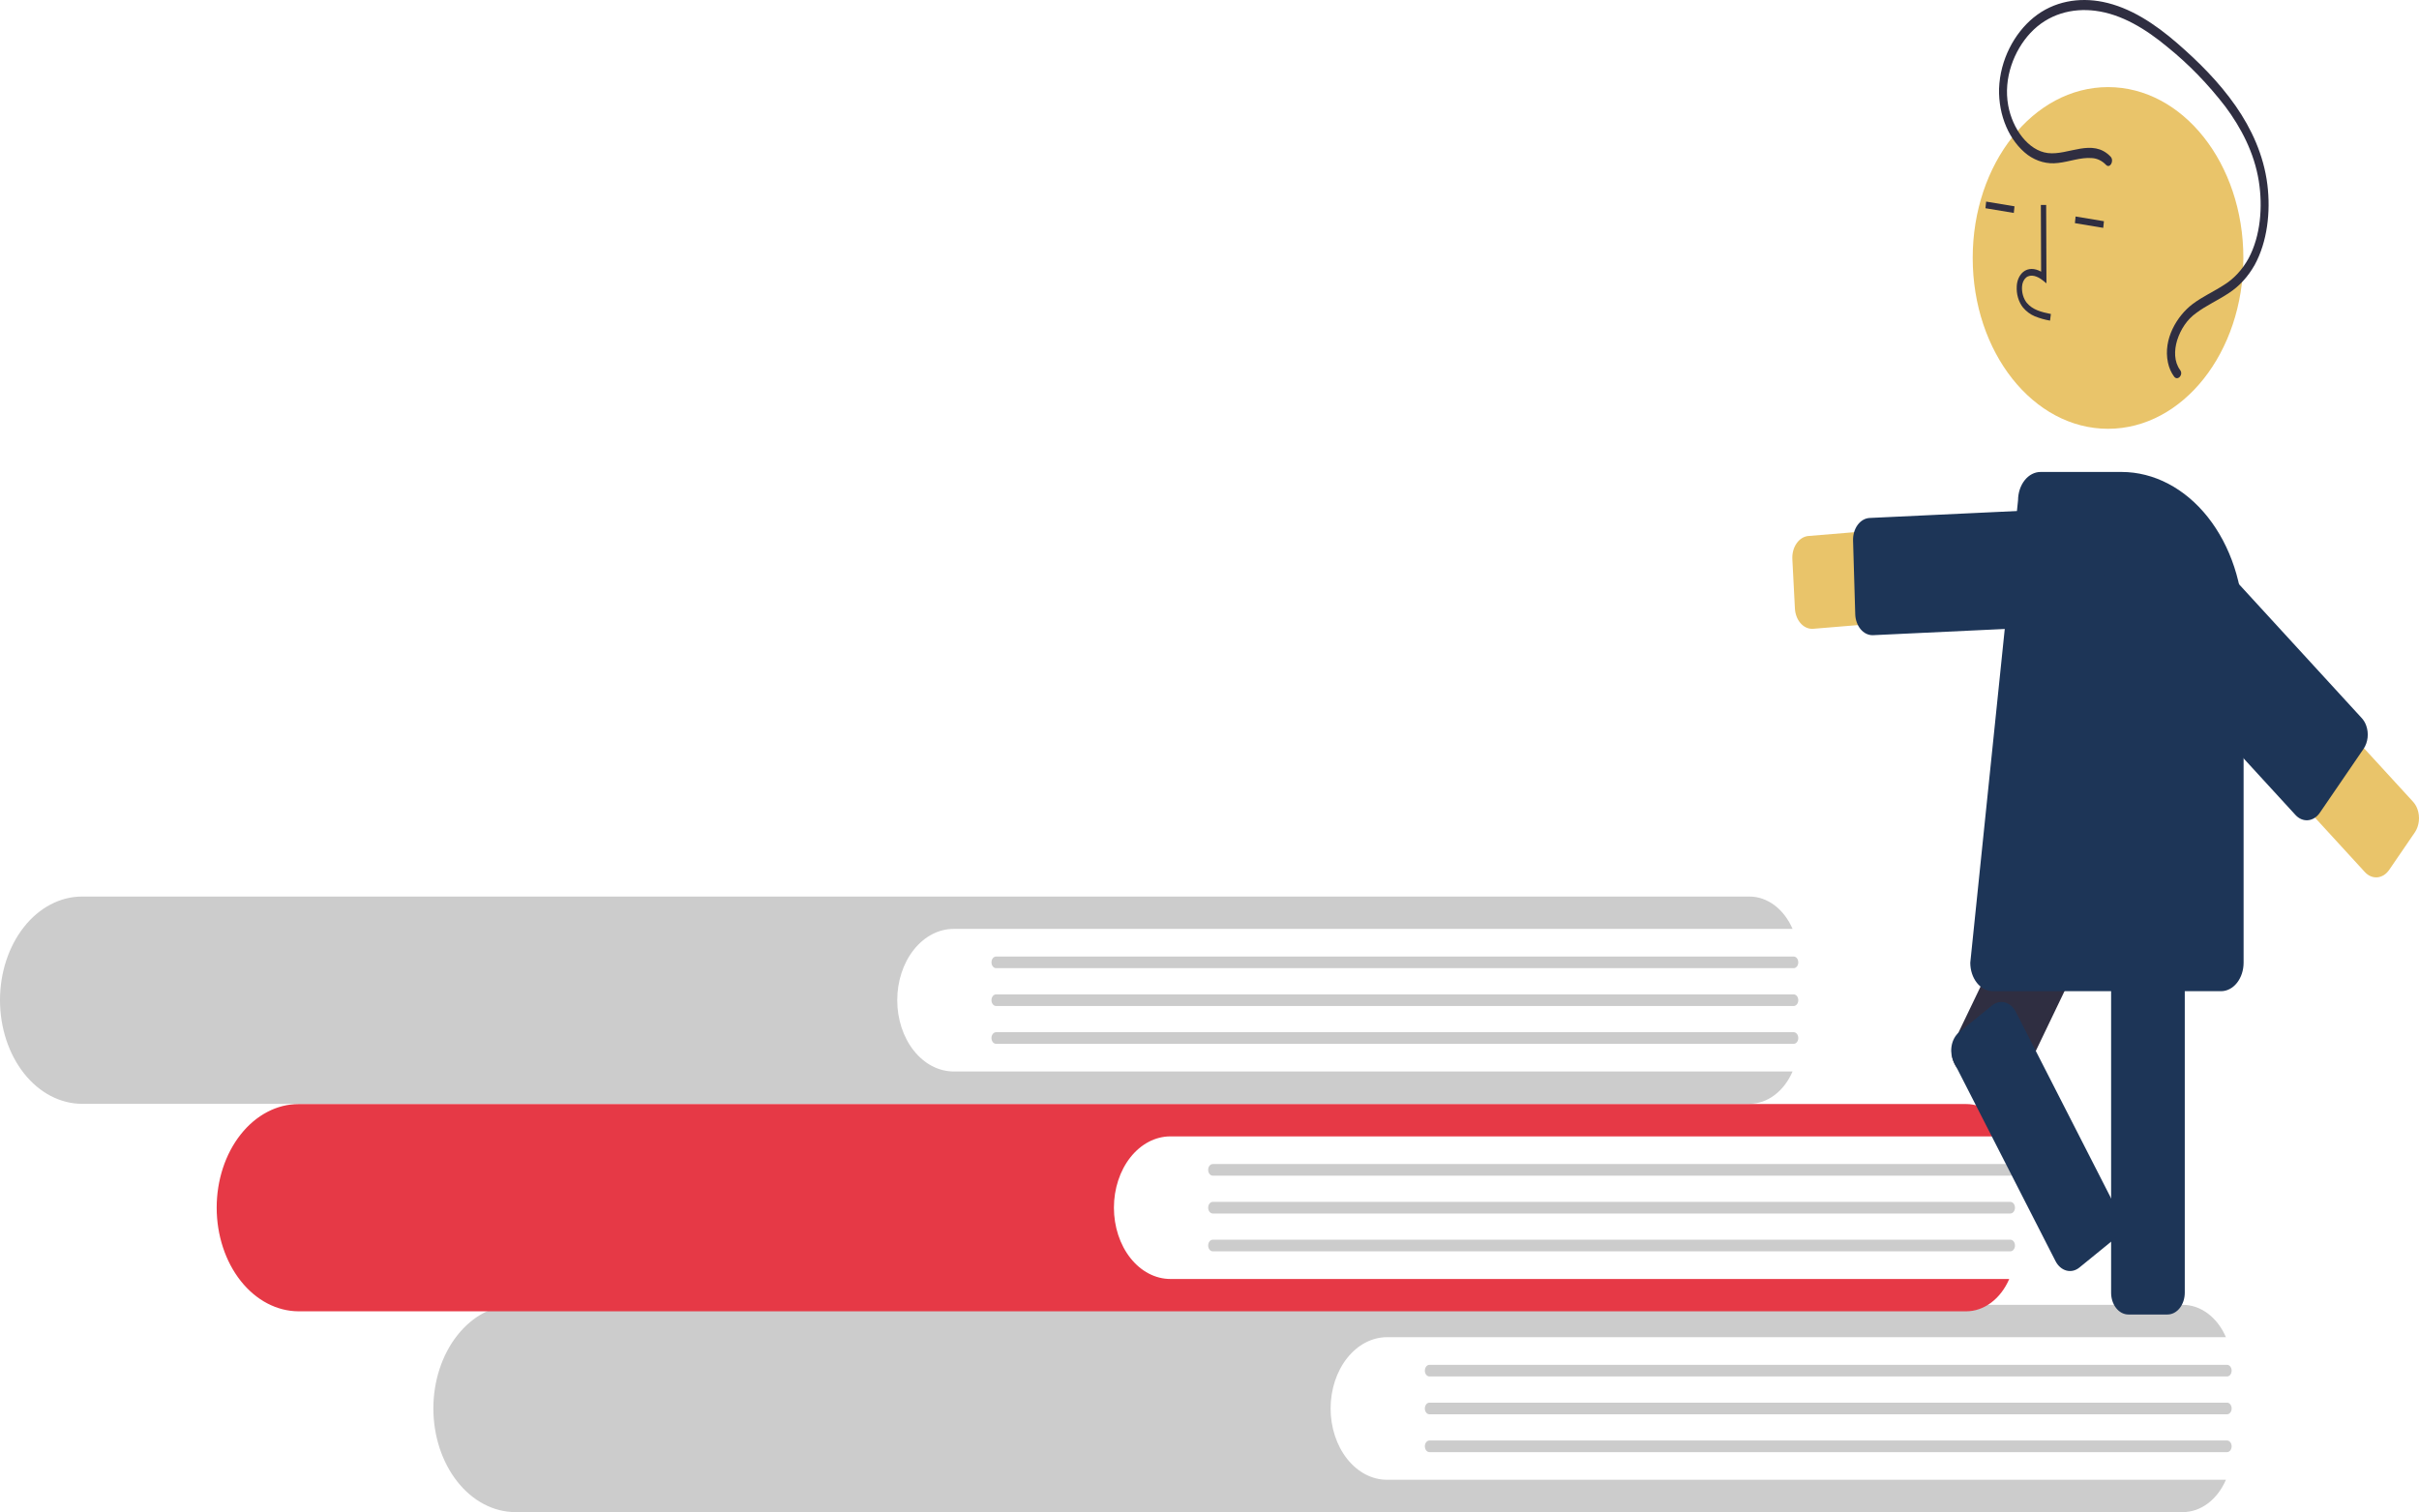 <svg width="507" height="317" viewBox="0 0 507 317" fill="none" xmlns="http://www.w3.org/2000/svg">
<g clip-path="url(#clip0)">
<path d="M290.711 310.221C287.573 310.218 284.565 308.642 282.347 305.839C280.129 303.037 278.883 299.236 278.883 295.274C278.883 291.312 280.129 287.511 282.347 284.709C284.565 281.906 287.573 280.33 290.711 280.327H466.534C465.65 278.277 464.345 276.566 462.755 275.373C461.166 274.18 459.352 273.55 457.504 273.548H108.014C103.455 273.555 99.084 275.847 95.862 279.92C92.639 283.994 90.83 289.516 90.83 295.274C90.833 301.031 92.643 306.551 95.865 310.624C99.086 314.697 103.456 316.99 108.014 317H457.504C459.352 316.998 461.166 316.368 462.755 315.175C464.344 313.982 465.65 312.271 466.534 310.221L290.711 310.221Z" fill="#CCCCCC"/>
<path d="M466.768 288.563H299.601C299.345 288.562 299.1 288.434 298.919 288.205C298.739 287.976 298.637 287.666 298.637 287.343C298.637 287.02 298.739 286.71 298.919 286.481C299.1 286.253 299.345 286.124 299.601 286.123H466.768C467.024 286.124 467.269 286.253 467.449 286.481C467.63 286.71 467.732 287.02 467.732 287.343C467.732 287.666 467.63 287.976 467.449 288.205C467.269 288.434 467.024 288.562 466.768 288.563Z" fill="#CCCCCC"/>
<path d="M466.768 296.494H299.601C299.345 296.494 299.099 296.366 298.918 296.137C298.737 295.908 298.635 295.598 298.635 295.274C298.635 294.95 298.737 294.64 298.918 294.411C299.099 294.182 299.345 294.054 299.601 294.054H466.768C467.024 294.054 467.27 294.182 467.451 294.411C467.632 294.64 467.734 294.95 467.734 295.274C467.734 295.598 467.632 295.908 467.451 296.137C467.27 296.366 467.024 296.494 466.768 296.494V296.494Z" fill="#CCCCCC"/>
<path d="M466.768 304.425H299.601C299.345 304.424 299.1 304.296 298.919 304.067C298.739 303.838 298.637 303.528 298.637 303.205C298.637 302.882 298.739 302.572 298.919 302.343C299.1 302.115 299.345 301.986 299.601 301.985H466.768C467.024 301.986 467.269 302.115 467.449 302.343C467.63 302.572 467.732 302.882 467.732 303.205C467.732 303.528 467.63 303.838 467.449 304.067C467.269 304.296 467.024 304.424 466.768 304.425Z" fill="#CCCCCC"/>
<path d="M245.296 268.126C242.158 268.123 239.149 266.547 236.931 263.744C234.713 260.942 233.467 257.141 233.467 253.179C233.467 249.217 234.713 245.416 236.931 242.614C239.149 239.811 242.158 238.235 245.296 238.232H421.119C420.235 236.182 418.929 234.471 417.34 233.278C415.751 232.085 413.937 231.455 412.089 231.453H62.599C58.04 231.46 53.669 233.751 50.447 237.825C47.224 241.899 45.415 247.421 45.415 253.179C45.417 258.935 47.228 264.456 50.45 268.529C53.671 272.602 58.041 274.895 62.599 274.905H412.089C413.937 274.903 415.751 274.273 417.34 273.08C418.929 271.887 420.235 270.176 421.119 268.126L245.296 268.126Z" fill="#E63946"/>
<path d="M421.352 246.468H254.186C253.93 246.467 253.685 246.338 253.504 246.11C253.323 245.881 253.222 245.571 253.222 245.248C253.222 244.925 253.323 244.615 253.504 244.386C253.685 244.157 253.93 244.029 254.186 244.028H421.352C421.609 244.028 421.854 244.156 422.036 244.385C422.217 244.614 422.319 244.924 422.319 245.248C422.319 245.572 422.217 245.882 422.036 246.111C421.854 246.34 421.609 246.468 421.352 246.468V246.468Z" fill="#CCCCCC"/>
<path d="M421.352 254.399H254.186C253.93 254.399 253.684 254.27 253.503 254.042C253.321 253.813 253.22 253.503 253.22 253.179C253.22 252.855 253.321 252.545 253.503 252.316C253.684 252.087 253.93 251.959 254.186 251.959H421.352C421.609 251.959 421.854 252.087 422.036 252.316C422.217 252.545 422.319 252.855 422.319 253.179C422.319 253.503 422.217 253.813 422.036 254.042C421.854 254.27 421.609 254.399 421.352 254.399V254.399Z" fill="#CCCCCC"/>
<path d="M421.352 262.33H254.186C253.93 262.329 253.685 262.2 253.504 261.972C253.323 261.743 253.222 261.433 253.222 261.11C253.222 260.787 253.323 260.477 253.504 260.248C253.685 260.019 253.93 259.891 254.186 259.89H421.352C421.479 259.889 421.605 259.921 421.723 259.982C421.84 260.043 421.947 260.133 422.037 260.246C422.127 260.359 422.199 260.494 422.247 260.642C422.296 260.79 422.321 260.949 422.321 261.11C422.321 261.27 422.296 261.429 422.247 261.578C422.199 261.726 422.127 261.86 422.037 261.974C421.947 262.087 421.84 262.177 421.723 262.238C421.605 262.299 421.479 262.33 421.352 262.33V262.33Z" fill="#CCCCCC"/>
<path d="M199.881 224.626C196.743 224.623 193.734 223.047 191.516 220.245C189.298 217.442 188.052 213.642 188.052 209.679C188.052 205.717 189.298 201.917 191.516 199.114C193.734 196.311 196.743 194.735 199.881 194.732H375.704C374.819 192.682 373.514 190.971 371.925 189.778C370.336 188.585 368.522 187.955 366.673 187.953H17.184C12.624 187.96 8.253 190.252 5.031 194.325C1.809 198.399 -0.001 203.921 -7.49598e-06 209.679C0.002 215.436 1.813 220.956 5.034 225.029C8.256 229.102 12.625 231.395 17.184 231.405H366.673C368.522 231.403 370.336 230.773 371.925 229.58C373.514 228.387 374.819 226.676 375.704 224.626L199.881 224.626Z" fill="#CCCCCC"/>
<path d="M375.937 202.968H208.771C208.515 202.968 208.27 202.839 208.089 202.61C207.908 202.381 207.807 202.071 207.807 201.748C207.807 201.425 207.908 201.115 208.089 200.886C208.27 200.658 208.515 200.529 208.771 200.528H375.937C376.193 200.528 376.439 200.657 376.62 200.885C376.802 201.114 376.904 201.425 376.904 201.748C376.904 202.072 376.802 202.382 376.62 202.611C376.439 202.84 376.193 202.968 375.937 202.968Z" fill="#CCCCCC"/>
<path d="M375.937 210.899H208.771C208.644 210.899 208.518 210.868 208.401 210.806C208.284 210.745 208.177 210.655 208.087 210.542C207.998 210.429 207.927 210.294 207.878 210.146C207.829 209.998 207.804 209.839 207.804 209.679C207.804 209.519 207.829 209.36 207.878 209.212C207.927 209.064 207.998 208.93 208.087 208.816C208.177 208.703 208.284 208.613 208.401 208.552C208.518 208.491 208.644 208.459 208.771 208.459H375.937C376.064 208.459 376.19 208.491 376.307 208.552C376.424 208.613 376.531 208.703 376.62 208.816C376.71 208.93 376.781 209.064 376.83 209.212C376.879 209.36 376.903 209.519 376.903 209.679C376.903 209.839 376.879 209.998 376.83 210.146C376.781 210.294 376.71 210.429 376.62 210.542C376.531 210.655 376.424 210.745 376.307 210.806C376.19 210.868 376.064 210.899 375.937 210.899V210.899Z" fill="#CCCCCC"/>
<path d="M375.937 218.83H208.771C208.514 218.83 208.269 218.702 208.087 218.473C207.906 218.244 207.804 217.934 207.804 217.61C207.804 217.287 207.906 216.976 208.087 216.747C208.269 216.519 208.514 216.39 208.771 216.39H375.937C376.064 216.39 376.19 216.422 376.307 216.483C376.424 216.544 376.531 216.634 376.62 216.747C376.71 216.861 376.781 216.995 376.83 217.143C376.879 217.291 376.903 217.45 376.903 217.61C376.903 217.77 376.879 217.929 376.83 218.077C376.781 218.225 376.71 218.36 376.62 218.473C376.531 218.586 376.424 218.676 376.307 218.737C376.19 218.799 376.064 218.83 375.937 218.83V218.83Z" fill="#CCCCCC"/>
<path d="M379.798 131.828C378.881 131.827 377.998 131.385 377.33 130.593C376.661 129.801 376.256 128.717 376.196 127.562L375.659 117.219C375.596 116.011 375.916 114.821 376.549 113.91C377.181 113 378.073 112.444 379.03 112.365L443.205 107.058C444.216 106.975 445.231 107.143 446.191 107.555C447.151 107.966 448.037 108.613 448.799 109.457C449.561 110.301 450.184 111.326 450.633 112.474C451.081 113.622 451.346 114.871 451.412 116.148C451.478 117.425 451.345 118.707 451.019 119.919C450.693 121.131 450.181 122.25 449.513 123.213C448.844 124.175 448.032 124.962 447.123 125.528C446.214 126.094 445.225 126.428 444.213 126.512L380.039 131.819C379.958 131.825 379.878 131.828 379.798 131.828Z" fill="#E9C46A"/>
<path d="M392.452 133.162C391.517 133.16 390.619 132.701 389.946 131.882C389.273 131.063 388.877 129.947 388.841 128.767L388.383 113.318C388.366 112.719 388.442 112.122 388.607 111.56C388.772 110.998 389.023 110.482 389.346 110.043C389.669 109.604 390.057 109.249 390.489 108.999C390.92 108.749 391.387 108.609 391.861 108.587L444.633 106.096C445.592 106.051 446.525 106.488 447.227 107.312C447.93 108.135 448.345 109.278 448.381 110.487L448.838 125.936C448.856 126.535 448.78 127.133 448.615 127.695C448.45 128.257 448.199 128.772 447.876 129.212C447.553 129.651 447.164 130.006 446.733 130.256C446.301 130.506 445.835 130.646 445.361 130.668L392.588 133.159C392.543 133.161 392.497 133.162 392.452 133.162Z" fill="#1D3557"/>
<path d="M454.292 275.572H446.084C445.125 275.57 444.206 275.089 443.529 274.233C442.851 273.377 442.47 272.217 442.469 271.007V184.616C442.47 183.406 442.851 182.245 443.529 181.39C444.206 180.534 445.125 180.053 446.084 180.051H454.292C455.251 180.053 456.17 180.534 456.848 181.39C457.525 182.245 457.906 183.406 457.908 184.616V271.007C457.906 272.217 457.525 273.377 456.848 274.233C456.17 275.089 455.251 275.57 454.292 275.572V275.572Z" fill="#1D3557"/>
<path d="M417.857 229.906L410.837 224.533C410.018 223.905 409.43 222.892 409.201 221.716C408.973 220.541 409.123 219.299 409.619 218.263L445.083 144.385C445.58 143.35 446.383 142.608 447.314 142.319C448.244 142.031 449.228 142.221 450.048 142.847L457.068 148.22C457.887 148.849 458.475 149.862 458.703 151.037C458.932 152.212 458.781 153.454 458.285 154.49L422.822 228.369C422.324 229.403 421.522 230.146 420.591 230.434C419.66 230.722 418.677 230.532 417.857 229.906Z" fill="#2F2E41"/>
<path d="M441.825 89.893C457.49 89.893 470.189 73.857 470.189 54.076C470.189 34.295 457.49 18.26 441.825 18.26C426.16 18.26 413.461 34.295 413.461 54.076C413.461 73.857 426.16 89.893 441.825 89.893Z" fill="#E9C46A"/>
<path d="M426.471 66.305C425.559 65.927 424.721 65.306 424.015 64.485C423.547 63.898 423.186 63.189 422.958 62.408C422.729 61.627 422.639 60.792 422.693 59.963C422.722 59.371 422.86 58.797 423.095 58.284C423.329 57.771 423.655 57.333 424.046 57.005C425.06 56.184 426.417 56.181 427.798 56.95L427.745 42.968L428.858 42.961L428.919 59.398L428.062 58.718C427.068 57.93 425.649 57.375 424.646 58.188C424.398 58.402 424.193 58.686 424.046 59.017C423.9 59.349 423.815 59.718 423.8 60.097C423.763 60.715 423.831 61.336 424.001 61.918C424.17 62.5 424.437 63.029 424.783 63.469C426.011 64.95 427.803 65.413 429.847 65.827L429.671 67.214C428.585 67.032 427.514 66.728 426.471 66.305V66.305Z" fill="#2F2E41"/>
<path d="M416.279 42.261L416.134 43.653L422.073 44.644L422.219 43.252L416.279 42.261Z" fill="#2F2E41"/>
<path d="M435.026 45.387L434.881 46.779L440.82 47.769L440.965 46.377L435.026 45.387Z" fill="#2F2E41"/>
<path d="M465.509 207.795H417.679C416.426 207.793 415.224 207.164 414.338 206.044C413.452 204.925 412.953 203.408 412.952 201.825L422.965 104.865C422.973 103.29 423.474 101.782 424.36 100.672C425.245 99.562 426.442 98.94 427.69 98.941H444.664C451.444 98.95 457.944 102.356 462.738 108.409C467.532 114.463 470.229 122.671 470.237 131.232V201.825C470.235 203.408 469.737 204.925 468.85 206.044C467.964 207.164 466.763 207.793 465.509 207.795Z" fill="#1D3557"/>
<path d="M506.66 169.588C506.956 170.387 507.062 171.276 506.967 172.149C506.871 173.022 506.578 173.842 506.122 174.509L500.756 182.353C500.445 182.806 500.067 183.178 499.643 183.447C499.219 183.717 498.757 183.878 498.283 183.921C497.81 183.965 497.334 183.89 496.883 183.702C496.433 183.513 496.016 183.214 495.657 182.822L446.992 129.732C446.225 128.895 445.595 127.876 445.14 126.732C444.685 125.588 444.412 124.342 444.338 123.065C444.264 121.788 444.39 120.506 444.709 119.29C445.028 118.075 445.533 116.951 446.196 115.982C446.859 115.013 447.666 114.219 448.572 113.644C449.478 113.07 450.465 112.726 451.476 112.633C452.487 112.54 453.503 112.699 454.465 113.102C455.428 113.505 456.318 114.143 457.085 114.98L505.75 168.071C506.135 168.49 506.445 169.007 506.66 169.588Z" fill="#E9C46A"/>
<path d="M495.919 152.068C496.215 152.867 496.321 153.756 496.226 154.629C496.13 155.502 495.837 156.321 495.381 156.989L486.215 170.386C485.587 171.301 484.698 171.864 483.742 171.952C482.786 172.04 481.842 171.646 481.116 170.856L441.155 127.261C440.796 126.869 440.501 126.391 440.288 125.856C440.075 125.32 439.947 124.737 439.913 124.139C439.878 123.541 439.937 122.94 440.087 122.371C440.236 121.802 440.473 121.276 440.783 120.822L449.949 107.425C450.259 106.971 450.638 106.599 451.062 106.33C451.486 106.061 451.948 105.9 452.421 105.857C452.895 105.813 453.371 105.888 453.821 106.076C454.272 106.265 454.689 106.563 455.048 106.955L495.009 150.55C495.394 150.969 495.704 151.487 495.919 152.068V152.068Z" fill="#1D3557"/>
<path d="M442.355 32.834C438.564 28.872 433.495 32.619 429.207 32.087C425.105 31.578 421.803 27.019 420.903 22.114C419.853 16.39 422.129 10.576 425.556 6.91C429.31 2.895 434.351 1.647 439.154 2.258C444.659 2.958 449.731 6.071 454.297 9.873C458.703 13.426 462.768 17.611 466.412 22.345C469.677 26.728 472.467 31.979 473.422 37.959C474.29 43.394 473.781 49.453 471.297 54.134C469.979 56.535 468.193 58.466 466.111 59.741C463.942 61.151 461.621 62.178 459.523 63.764C456.351 66.161 453.306 71.048 454.386 76.032C454.618 77.121 455.058 78.121 455.668 78.945C456.401 79.933 457.676 78.573 456.941 77.582C455.65 75.84 455.665 73.476 456.306 71.345C457.071 68.942 458.46 66.939 460.245 65.663C462.441 64.007 464.877 62.959 467.131 61.444C469.289 60.058 471.15 58.034 472.556 55.545C475.207 50.7 475.929 44.46 475.224 38.72C474.462 32.509 471.843 26.912 468.596 22.246C465.062 17.169 460.75 12.902 456.353 9.082C451.636 4.983 446.44 1.546 440.731 0.395C435.781 -0.602 430.445 0.213 426.183 3.711C422.205 6.975 419.2 12.499 418.984 18.596C418.916 21.37 419.434 24.116 420.485 26.553C421.536 28.99 423.082 31.029 424.965 32.461C426.895 33.857 429.124 34.453 431.337 34.164C433.704 33.916 436.062 32.943 438.451 33.14C439.531 33.197 440.568 33.697 441.403 34.564C442.231 35.43 443.177 33.692 442.355 32.834V32.834Z" fill="#2F2E41"/>
<path d="M409.003 219.512C409.013 219.432 409.025 219.353 409.038 219.274C409.137 218.688 409.327 218.132 409.598 217.639C409.868 217.145 410.213 216.725 410.613 216.401L417.511 210.783C418.317 210.128 419.296 209.904 420.233 210.159C421.169 210.414 421.988 211.128 422.508 212.145L443.788 253.804C444.307 254.821 444.486 256.058 444.283 257.241C444.081 258.424 443.515 259.458 442.709 260.114L435.811 265.733C435.005 266.387 434.026 266.612 433.089 266.356C432.152 266.101 431.334 265.387 430.813 264.371L409.534 222.712C409.048 221.766 408.858 220.625 409.003 219.512V219.512Z" fill="#1D3557"/>
</g>
<defs>
<clipPath id="clip0">
<rect width="507" height="317" fill="white"/>
</clipPath>
</defs>
</svg>
